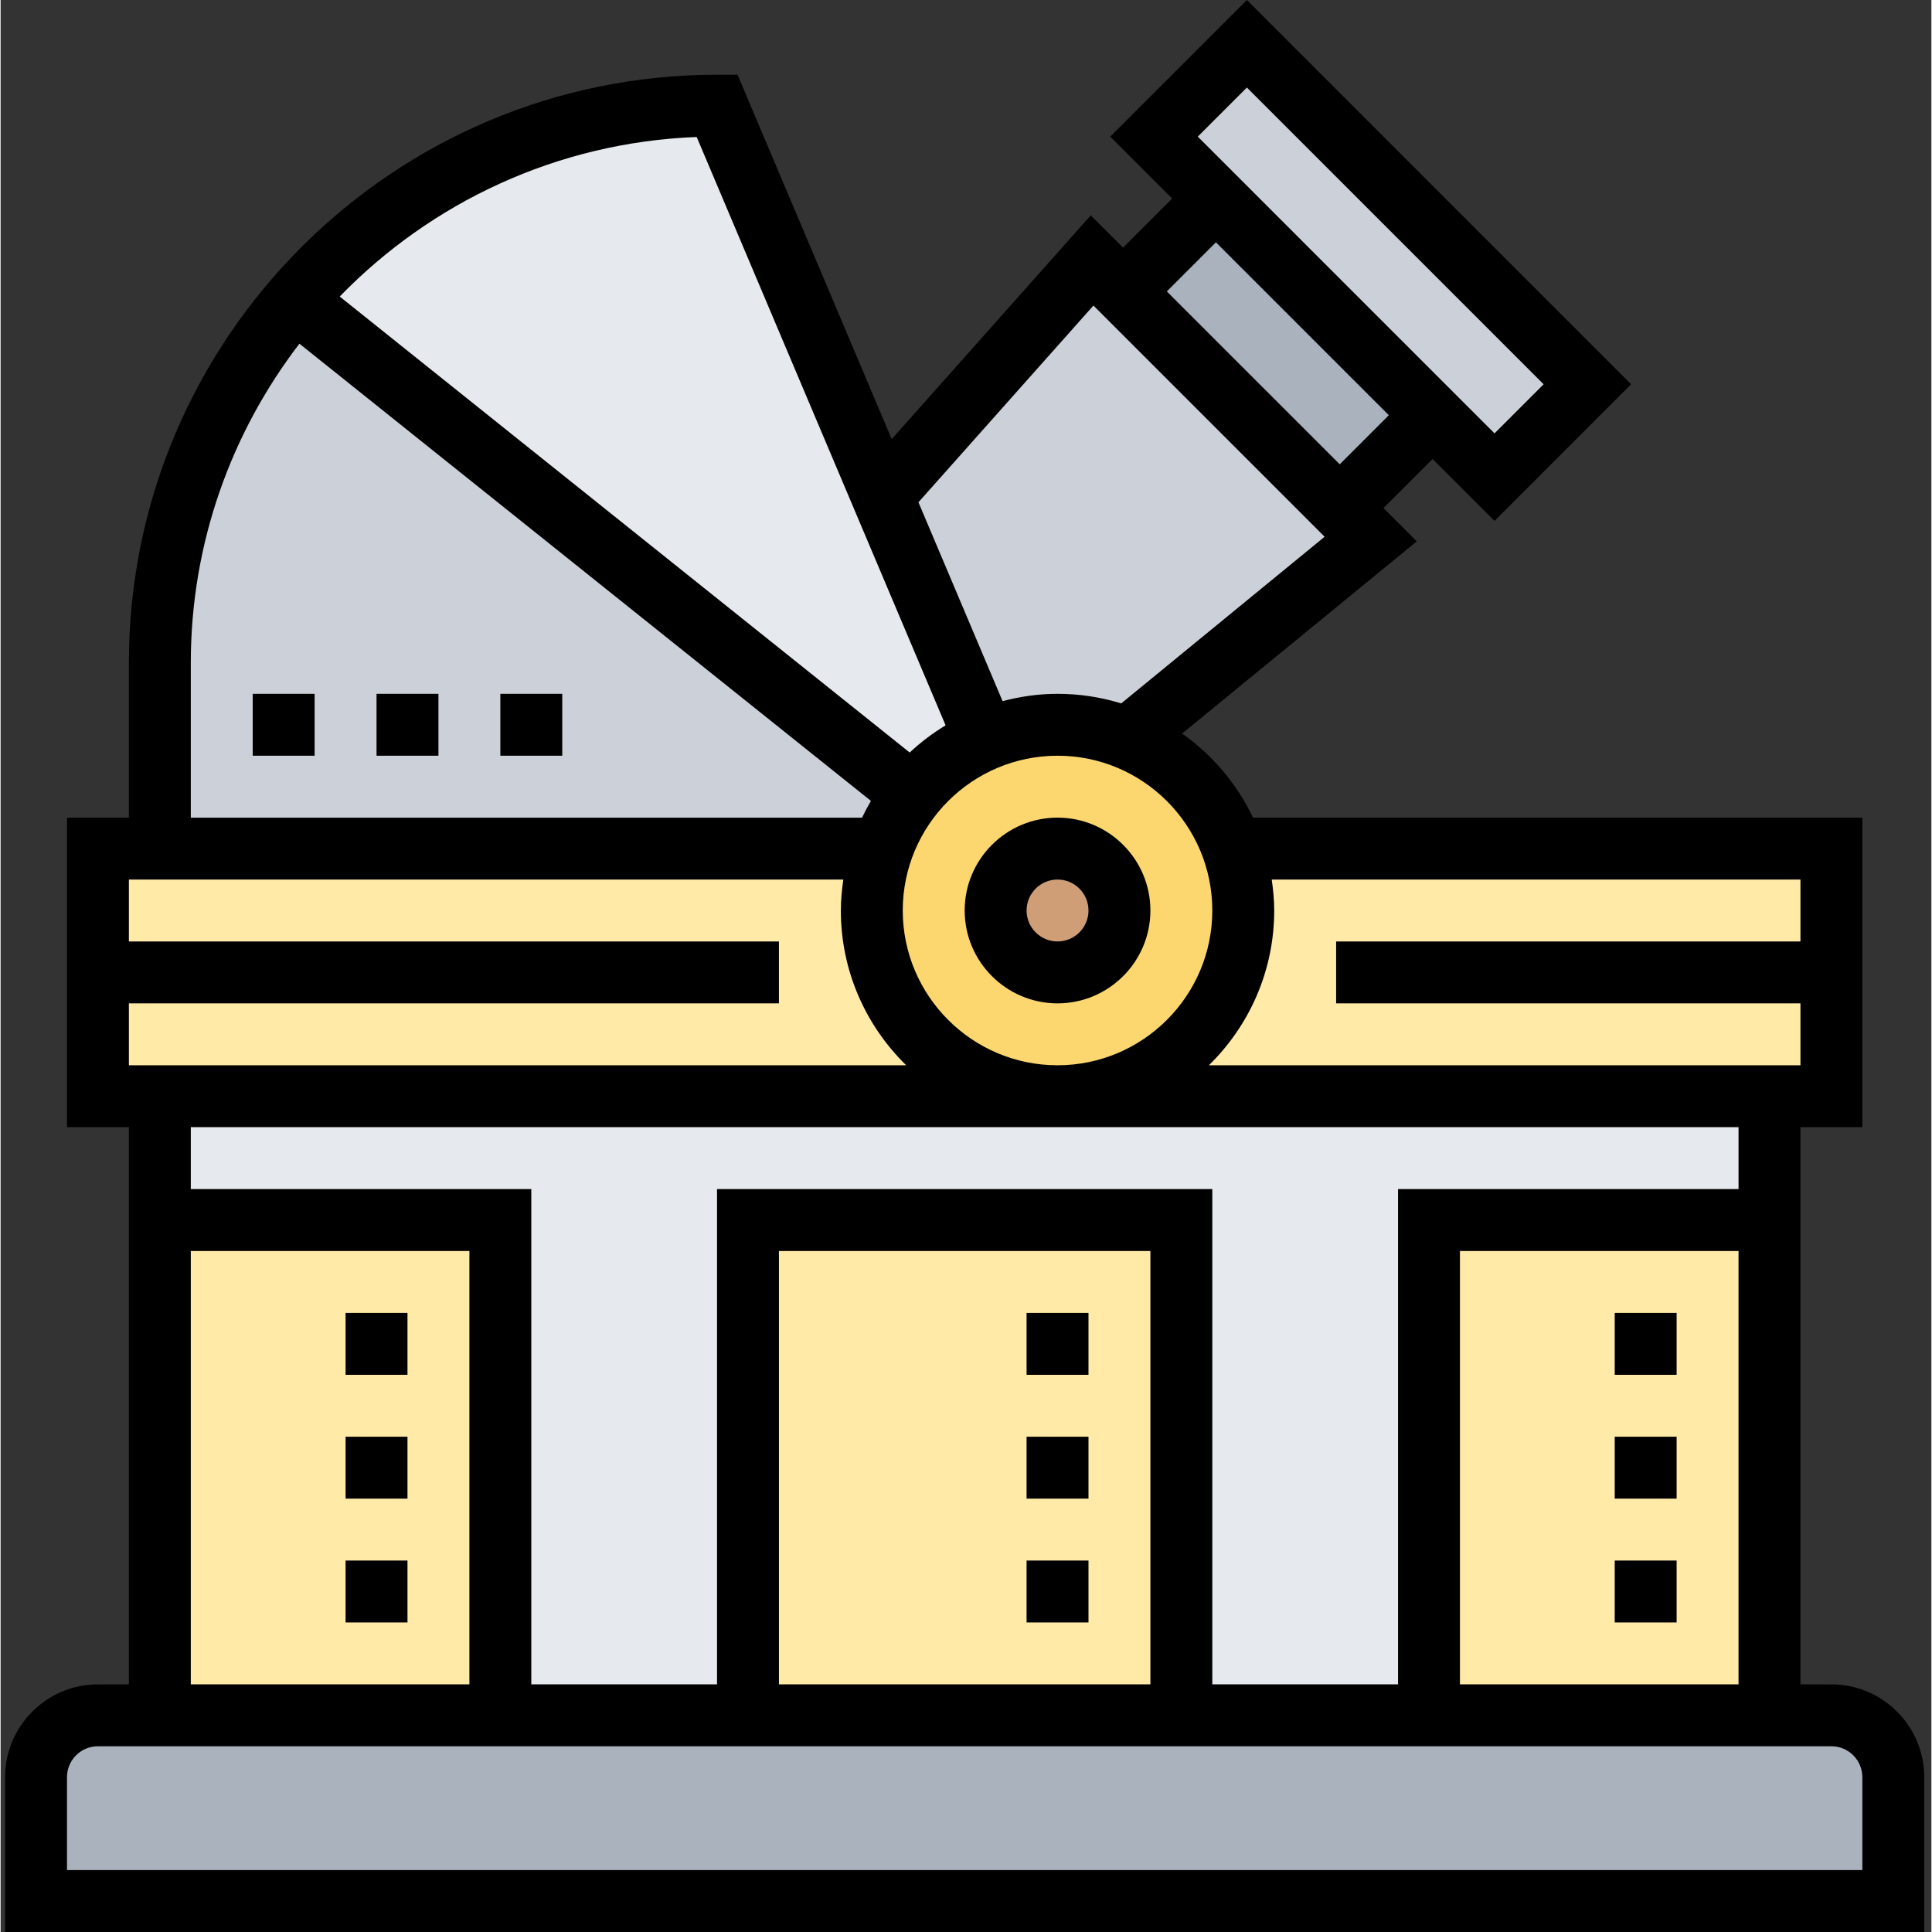 <svg height="499pt" viewBox="-1 0 499 499.312" width="499pt" xmlns="http://www.w3.org/2000/svg"><rect x="-1" y="0" width="499" height="499.312" fill="#333333" stroke="none"/><path d="m409.117 99.312-24 24-88-88 24-24zm0 0" fill="#ccd1d9"/><path d="m289.113 75.312 24.004-24.004 55.996 55.996-24.004 24.004zm0 0" fill="#aab2bd"/><path d="m353.117 139.312-62.961 51.52c-5.52-2.32-11.602-3.52-18-3.52-6.641 0-12.961 1.359-18.719 3.758l-26.562-62.797 54.242-60.961zm0 0" fill="#ccd1d9"/><path d="m472.156 251.312v32h-200c26.48 0 48-21.52 48-48 0-5.602-.961-10.961-2.719-16h154.719zm0 0" fill="#ffeaa7"/><path d="m456.156 283.312v32h-88v128h-64v-128h-112v128h-64v-128h-88v-32zm0 0" fill="#e6e9ed"/><path d="m488.156 459.312v32h-480v-32c0-8.801 7.199-16 16-16h448c8.801 0 16 7.199 16 16zm0 0" fill="#aab2bd"/><path d="m368.156 315.312h88v128h-88zm0 0" fill="#ffeaa7"/><path d="m317.438 219.312c1.758 5.039 2.719 10.398 2.719 16 0 26.48-21.52 48-48 48s-48-21.52-48-48c0-5.281.879-10.402 2.48-15.121 1.84-5.68 4.727-10.879 8.48-15.449 4.879-5.91 11.191-10.637 18.32-13.68 5.758-2.391 12.078-3.75 18.719-3.75 6.398 0 12.48 1.199 18 3.52 12.641 5.121 22.719 15.52 27.281 28.48zm0 0" fill="#fcd770"/><path d="m288.156 235.312c0 8.836-7.164 16-16 16s-16-7.164-16-16 7.164-16 16-16 16 7.164 16 16zm0 0" fill="#cf9e76"/><g fill="#ffeaa7"><path d="m192.156 315.312h112v128h-112zm0 0"/><path d="m40.156 315.312h88v128h-88zm0 0"/><path d="m224.156 235.312c0 26.48 21.52 48 48 48h-248v-64h200l2.48.879c-1.602 4.719-2.48 9.84-2.48 15.121zm0 0"/></g><path d="m40.156 219.312v-48c0-35.84 13.121-68.559 34.801-93.762l157.199 125.762 2.961 1.441c-3.762 4.559-6.641 9.766-8.48 15.445l-2.48-.887zm0 0" fill="#ccd1d9"/><path d="m226.875 128.273 26.562 62.797c-7.129 3.043-13.441 7.77-18.32 13.684l-2.961-1.441-157.199-125.762c2.238-2.809 4.809-5.527 7.359-8.086 26.078-26 62.078-42.152 101.84-42.152zm0 0" fill="#e6e9ed"/><path d="m472.156 435.312h-8v-144h16v-80h-157.48c-4.16-8.727-10.488-16.207-18.32-21.738l60.648-49.664-8.602-8.598 12.691-12.688 16 16 35.309-35.312-99.309-99.312-35.312 35.312 16 16-12.688 12.688-8.348-8.344-51.445 57.832-39.84-94.176h-5.305c-83.816 0-152 68.184-152 152v40h-16v80h16v144h-8c-13.23 0-24 10.766-24 24v40h496v-40c0-13.234-10.77-24-24-24zm-96 0v-112h72v112zm88-208v16h-120v16h120v16h-152.887c10.406-10.176 16.887-24.336 16.887-40 0-2.719-.266-5.375-.641-8zm-152 8c0 22.055-17.945 40-40 40s-40-17.945-40-40 17.945-40 40-40 40 17.945 40 40zm-3.754-200 12.691-12.688 76.688 76.688-12.688 12.688-4.691-4.688-67.309-67.312zm4.691 27.312 44.688 44.688-12.688 12.688-44.691-44.688zm-31.656 16.344 59.75 59.75-52.574 43.074c-5.211-1.609-10.73-2.48-16.457-2.48-4.914 0-9.656.703-14.199 1.895l-21.746-51.398zm-38.211 108.488c-3.336 2.023-6.445 4.375-9.277 7.031l-147.312-117.848c23.59-24.297 56.137-39.848 92.262-41.234zm-195.07-16.145c0-31.023 10.52-59.586 28.07-82.488l147.707 118.168c-.832 1.406-1.594 2.848-2.297 4.328h-173.48zm168.641 56c-.375 2.625-.641 5.281-.641 8 0 15.664 6.48 29.824 16.887 40h-200.887v-16h168v-16h-168v-16zm231.359 64v16h-88v128h-48v-128h-128v128h-48v-128h-88v-16zm-152 144h-96v-112h96zm-248-112h72v112h-72zm432 160h-464v-24c0-4.418 3.582-8 8-8h448c4.414 0 8 3.582 8 8zm0 0"/><path d="m272.156 211.312c-13.23 0-24 10.766-24 24 0 13.23 10.77 24 24 24s24-10.77 24-24c0-13.234-10.77-24-24-24zm0 32c-4.418 0-8-3.586-8-8 0-4.418 3.582-8 8-8 4.414 0 8 3.582 8 8 0 4.414-3.586 8-8 8zm0 0"/><path d="m64.156 179.312h16v16h-16zm0 0"/><path d="m96.156 179.312h16v16h-16zm0 0"/><path d="m128.156 179.312h16v16h-16zm0 0"/><path d="m416.156 403.312h16v16h-16zm0 0"/><path d="m416.156 371.312h16v16h-16zm0 0"/><path d="m416.156 339.312h16v16h-16zm0 0"/><path d="m264.156 403.312h16v16h-16zm0 0"/><path d="m264.156 371.312h16v16h-16zm0 0"/><path d="m264.156 339.312h16v16h-16zm0 0"/><path d="m88.156 403.312h16v16h-16zm0 0"/><path d="m88.156 371.312h16v16h-16zm0 0"/><path d="m88.156 339.312h16v16h-16zm0 0"/></svg>